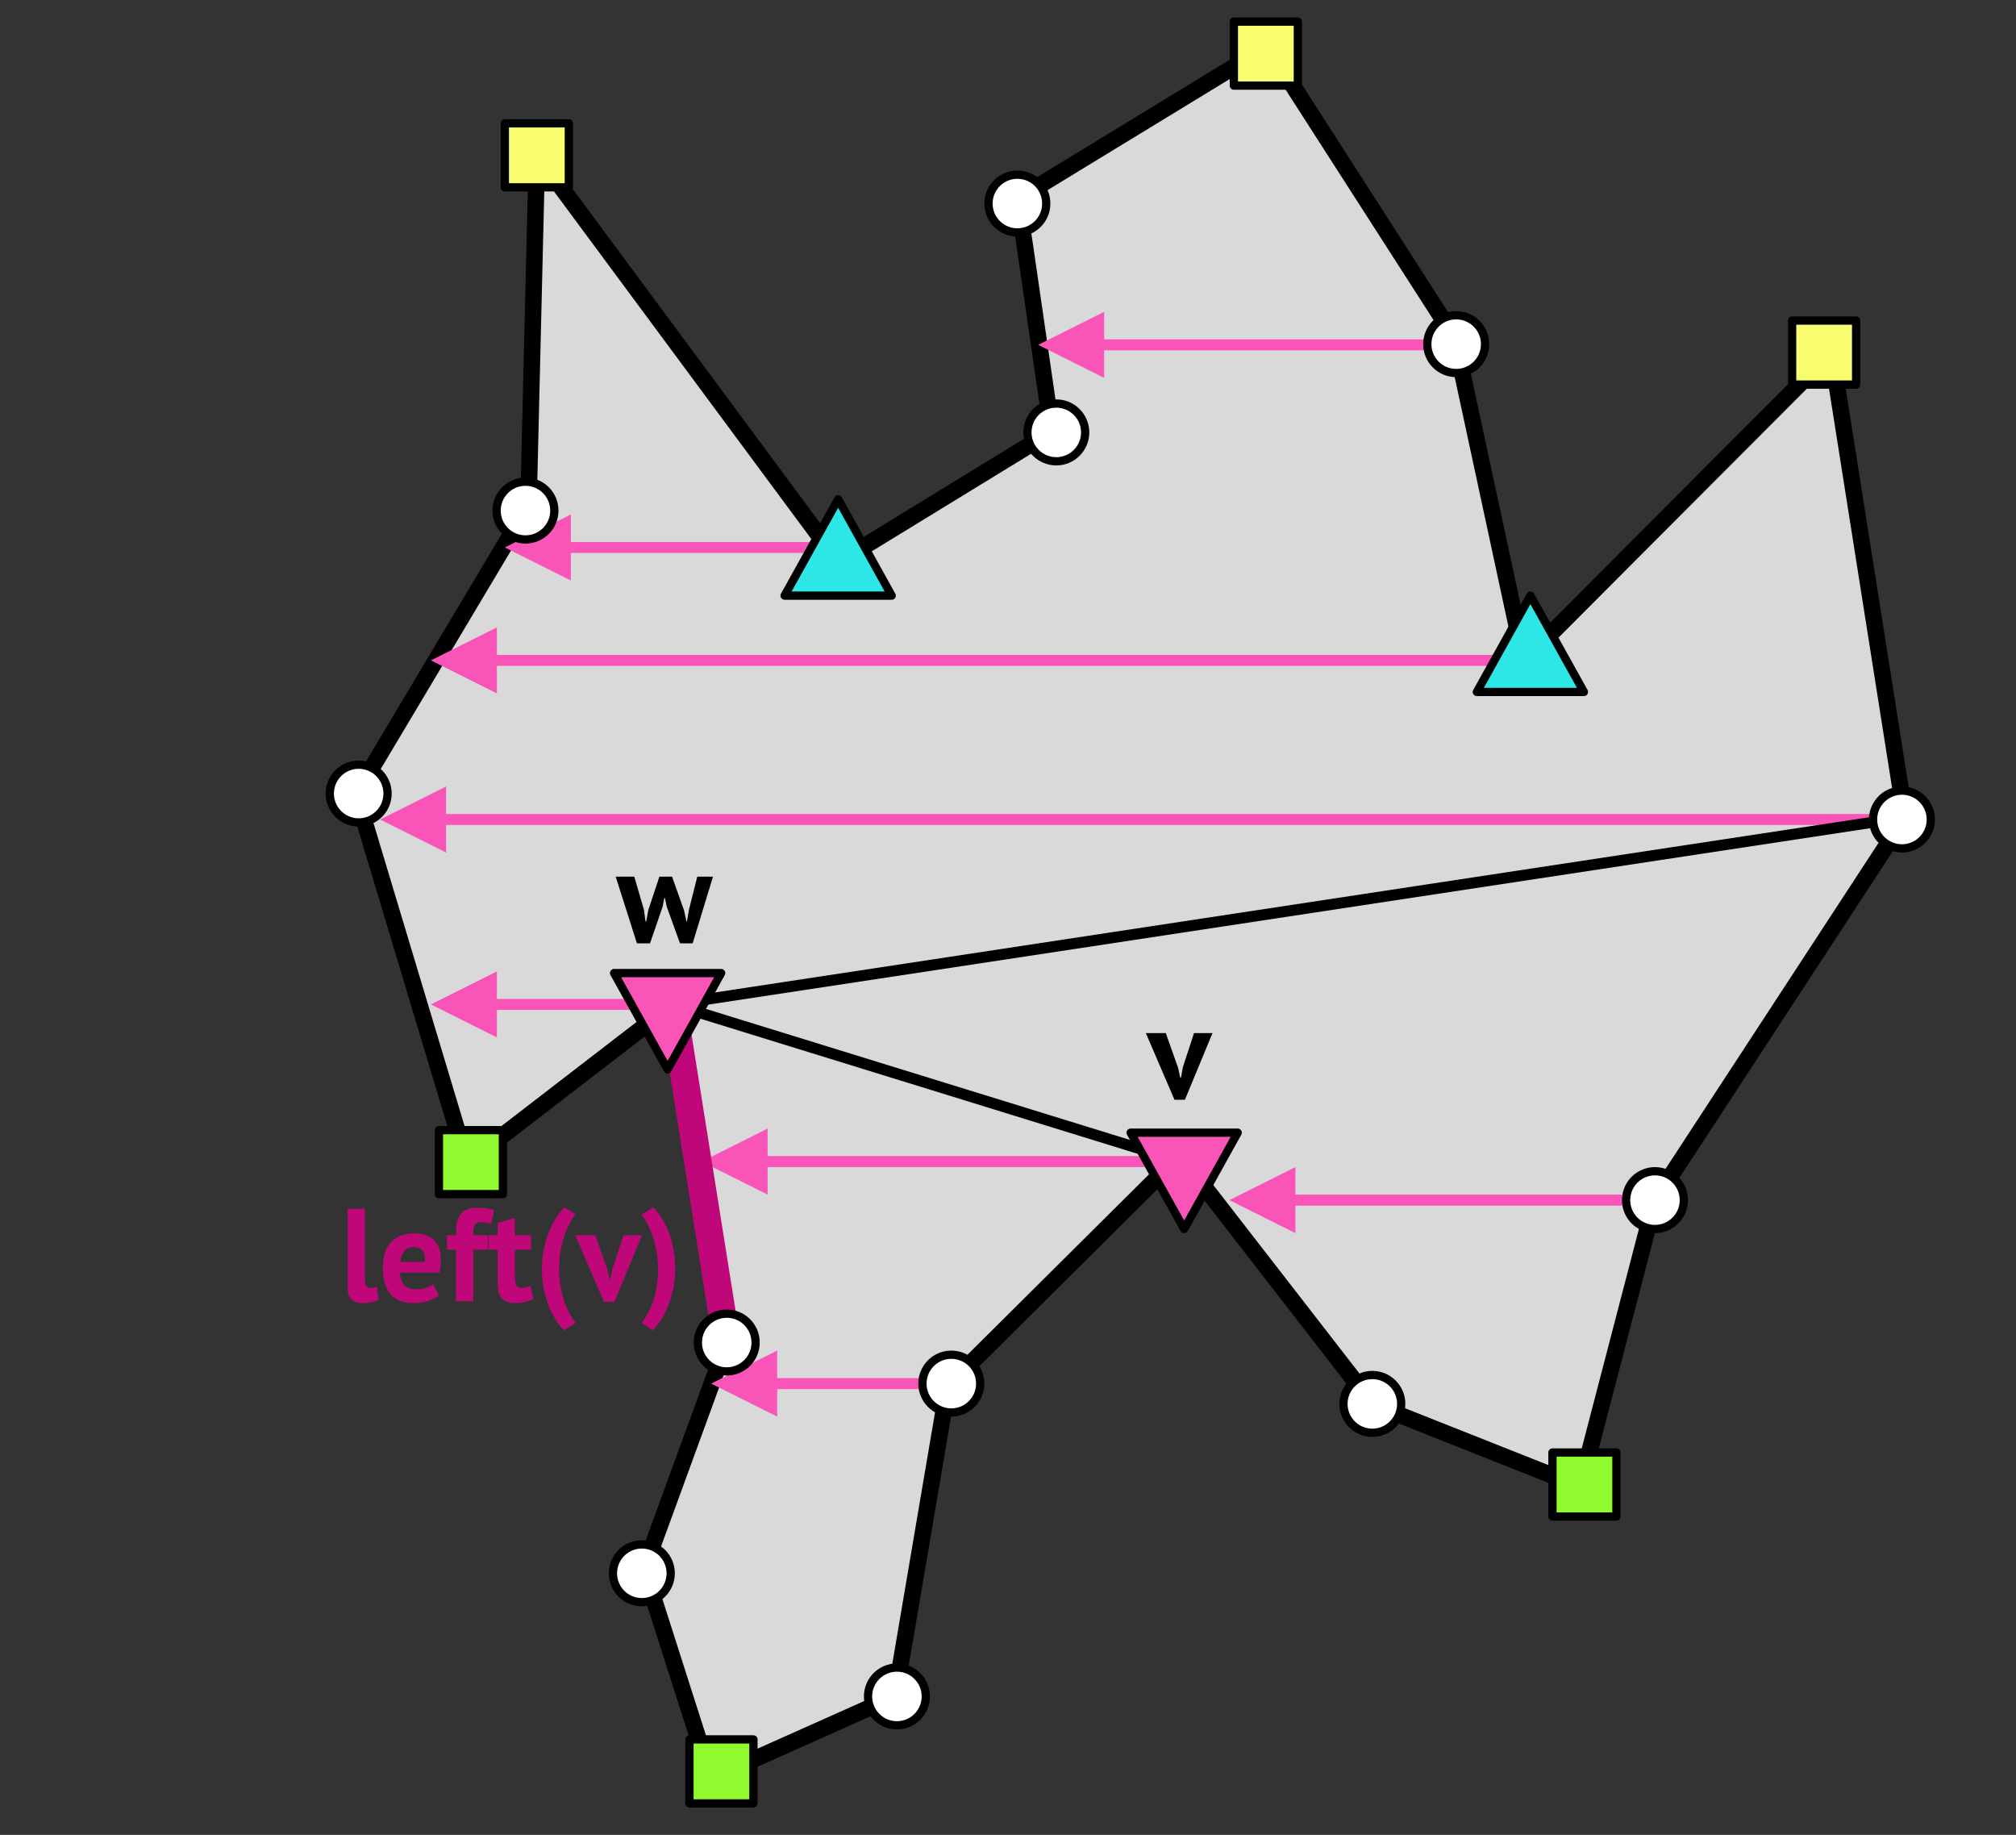 <?xml version="1.0" encoding="UTF-8" standalone="no"?>
<!DOCTYPE svg PUBLIC "-//W3C//DTD SVG 1.1//EN" "http://www.w3.org/Graphics/SVG/1.1/DTD/svg11.dtd">
<svg width="100%" height="100%" viewBox="0 0 733 667" version="1.1" xmlns="http://www.w3.org/2000/svg" xmlns:xlink="http://www.w3.org/1999/xlink" xml:space="preserve" xmlns:serif="http://www.serif.com/" style="fill-rule:evenodd;clip-rule:evenodd;stroke-linejoin:round;stroke-miterlimit:10;">
    <rect x="0" y="0" width="733" height="667" fill="#333333" stroke="none"/>
    <rect id="Artboard10" x="-1777" y="-1292" width="8206" height="4260" style="fill:none;"/>
    <g id="Artboard101" serif:id="Artboard10">
        <path d="M129.494,288.654L192.146,183.634L195.217,56.165L304.902,204.277L382.421,156.826L370.128,72.156L460.877,16.828L528.888,122.719L554.165,240.05L665.958,128.028L692.668,297.107L601.731,436.249L574.579,540.395L499.193,510.498L428.983,419.96L344.652,503.747L325.476,616.582L258.538,646.478L234.183,570.291L264.939,486.095L244.621,365.114L169.815,422.738L129.494,288.654Z" style="fill:rgb(217,217,217);stroke:black;stroke-width:6px;"/>
        <path d="M428.328,388.102L429.144,391.798L429.384,391.798L430.056,388.006L434.136,375.526L440.856,375.526L430.824,399.766L427.032,399.766L416.616,375.526L423.864,375.526L428.328,388.102Z" style="fill-rule:nonzero;"/>
        <path d="M244.355,318.67L248.723,330.958L249.587,334.942L249.779,334.942L250.451,330.91L253.523,318.67L259.235,318.67L251.843,342.91L247.235,342.91L242.387,329.47L241.763,326.446L241.523,326.446L240.947,329.518L236.339,342.91L231.587,342.91L223.859,318.67L230.627,318.67L234.131,330.718L234.707,334.99L234.947,334.99L235.763,330.67L239.747,318.67L244.355,318.67Z" style="fill-rule:nonzero;"/>
        <path d="M132.664,464.94C132.664,466.06 132.808,466.876 133.096,467.388C133.384,467.9 133.848,468.156 134.488,468.156C134.872,468.156 135.248,468.124 135.616,468.06C135.984,467.996 136.44,467.852 136.984,467.628L137.656,472.524C137.144,472.78 136.36,473.036 135.304,473.292C134.248,473.548 133.16,473.676 132.04,473.676C130.216,473.676 128.824,473.252 127.864,472.404C126.904,471.556 126.424,470.156 126.424,468.204L126.424,439.404L132.664,439.404L132.664,464.94Z" style="fill:rgb(192,7,121);fill-rule:nonzero;"/>
        <path d="M159.544,470.94C158.584,471.708 157.28,472.356 155.632,472.884C153.984,473.412 152.232,473.676 150.376,473.676C146.504,473.676 143.672,472.548 141.88,470.292C140.088,468.036 139.192,464.94 139.192,461.004C139.192,456.78 140.2,453.612 142.216,451.5C144.232,449.388 147.064,448.332 150.712,448.332C151.928,448.332 153.112,448.492 154.264,448.812C155.416,449.132 156.44,449.66 157.336,450.396C158.232,451.132 158.952,452.124 159.496,453.372C160.04,454.62 160.312,456.172 160.312,458.028C160.312,458.7 160.272,459.42 160.192,460.188C160.112,460.956 159.992,461.756 159.832,462.588L145.432,462.588C145.528,464.604 146.048,466.124 146.992,467.148C147.936,468.172 149.464,468.684 151.576,468.684C152.888,468.684 154.064,468.484 155.104,468.084C156.144,467.684 156.936,467.276 157.48,466.86L159.544,470.94ZM150.616,453.324C148.984,453.324 147.776,453.812 146.992,454.788C146.208,455.764 145.736,457.068 145.576,458.7L154.504,458.7C154.632,456.972 154.368,455.644 153.712,454.716C153.056,453.788 152.024,453.324 150.616,453.324Z" style="fill:rgb(192,7,121);fill-rule:nonzero;"/>
        <path d="M162.52,449.004L165.832,449.004L165.832,447.66C165.832,444.62 166.472,442.42 167.752,441.06C169.032,439.7 170.888,439.02 173.32,439.02C175.88,439.02 178.008,439.324 179.704,439.932L178.504,444.924C177.768,444.668 177.12,444.5 176.56,444.42C176,444.34 175.416,444.3 174.808,444.3C174.168,444.3 173.664,444.396 173.296,444.588C172.928,444.78 172.656,445.076 172.48,445.476C172.304,445.876 172.192,446.372 172.144,446.964C172.096,447.556 172.072,448.236 172.072,449.004L177.352,449.004L177.352,454.284L172.072,454.284L172.072,473.004L165.832,473.004L165.832,454.284L162.52,454.284L162.52,449.004Z" style="fill:rgb(192,7,121);fill-rule:nonzero;"/>
        <path d="M177.64,449.004L180.952,449.004L180.952,444.492L187.192,442.716L187.192,449.004L193.048,449.004L193.048,454.284L187.192,454.284L187.192,463.5C187.192,465.164 187.36,466.356 187.696,467.076C188.032,467.796 188.664,468.156 189.592,468.156C190.232,468.156 190.784,468.092 191.248,467.964C191.712,467.836 192.232,467.644 192.808,467.388L193.912,472.188C193.048,472.604 192.04,472.956 190.888,473.244C189.736,473.532 188.568,473.676 187.384,473.676C185.176,473.676 183.552,473.108 182.512,471.972C181.472,470.836 180.952,468.972 180.952,466.38L180.952,454.284L177.64,454.284L177.64,449.004Z" style="fill:rgb(192,7,121);fill-rule:nonzero;"/>
        <path d="M205.048,483.564C203.576,482.028 202.328,480.34 201.304,478.5C200.28,476.66 199.456,474.772 198.832,472.836C198.208,470.9 197.752,468.948 197.464,466.98C197.176,465.012 197.032,463.132 197.032,461.34C197.032,459.58 197.176,457.724 197.464,455.772C197.752,453.82 198.216,451.86 198.856,449.892C199.496,447.924 200.336,445.996 201.376,444.108C202.416,442.22 203.688,440.46 205.192,438.828L209.224,441.42C208.104,442.924 207.168,444.492 206.416,446.124C205.664,447.756 205.056,449.428 204.592,451.14C204.128,452.852 203.792,454.572 203.584,456.3C203.376,458.028 203.272,459.708 203.272,461.34C203.272,462.876 203.384,464.508 203.608,466.236C203.832,467.964 204.184,469.684 204.664,471.396C205.144,473.108 205.768,474.78 206.536,476.412C207.304,478.044 208.232,479.532 209.32,480.876L205.048,483.564Z" style="fill:rgb(192,7,121);fill-rule:nonzero;"/>
        <path d="M220.888,461.58L221.704,465.276L221.944,465.276L222.616,461.484L226.696,449.004L233.416,449.004L223.384,473.244L219.592,473.244L209.176,449.004L216.424,449.004L220.888,461.58Z" style="fill:rgb(192,7,121);fill-rule:nonzero;"/>
        <path d="M237.496,438.828C238.968,440.364 240.216,442.052 241.24,443.892C242.264,445.732 243.088,447.62 243.712,449.556C244.336,451.492 244.792,453.444 245.08,455.412C245.368,457.38 245.512,459.26 245.512,461.052C245.512,462.812 245.368,464.668 245.08,466.62C244.792,468.572 244.328,470.532 243.688,472.5C243.048,474.468 242.208,476.396 241.168,478.284C240.128,480.172 238.856,481.932 237.352,483.564L233.32,480.924C234.504,479.324 235.48,477.7 236.248,476.052C237.016,474.404 237.624,472.74 238.072,471.06C238.52,469.38 238.832,467.7 239.008,466.02C239.184,464.34 239.272,462.684 239.272,461.052C239.272,459.516 239.152,457.892 238.912,456.18C238.672,454.468 238.312,452.756 237.832,451.044C237.352,449.332 236.736,447.668 235.984,446.052C235.232,444.436 234.328,442.94 233.272,441.564L237.496,438.828Z" style="fill:rgb(192,7,121);fill-rule:nonzero;"/>
        <path d="M207.556,211.005L183.556,199.005L207.556,187.005L207.556,211.005Z" style="fill:rgb(249,85,185);"/>
        <path d="M304.74,199.005L202.756,199.005" style="fill:none;stroke:rgb(249,85,185);stroke-width:4px;"/>
        <path d="M401.459,137.351L377.459,125.351L401.459,113.351L401.459,137.351Z" style="fill:rgb(249,85,185);"/>
        <path d="M529.455,125.351L396.659,125.351" style="fill:none;stroke:rgb(249,85,185);stroke-width:4px;"/>
        <path d="M180.667,252.05L156.667,240.05L180.667,228.05L180.667,252.05Z" style="fill:rgb(249,85,185);"/>
        <path d="M554.165,240.05L175.867,240.05" style="fill:none;stroke:rgb(249,85,185);stroke-width:4px;"/>
        <path d="M162.193,309.892L138.193,297.892L162.193,285.892L162.193,309.892Z" style="fill:rgb(249,85,185);"/>
        <path d="M692.668,297.892L157.393,297.892" style="fill:none;stroke:rgb(249,85,185);stroke-width:4px;"/>
        <path d="M180.667,377.114L156.667,365.114L180.667,353.114L180.667,377.114Z" style="fill:rgb(249,85,185);"/>
        <path d="M244.621,365.114L175.867,365.114" style="fill:none;stroke:rgb(249,85,185);stroke-width:4px;"/>
        <path d="M471,448.249L447,436.249L471,424.249L471,448.249Z" style="fill:rgb(249,85,185);"/>
        <path d="M601.731,436.249L466.2,436.249" style="fill:none;stroke:rgb(249,85,185);stroke-width:4px;"/>
        <path d="M279.099,434.24L255.099,422.24L279.099,410.24L279.099,434.24Z" style="fill:rgb(249,85,185);"/>
        <path d="M429.55,422.24L274.299,422.24" style="fill:none;stroke:rgb(249,85,185);stroke-width:4px;"/>
        <path d="M282.579,514.946L258.579,502.946L282.579,490.946L282.579,514.946Z" style="fill:rgb(249,85,185);"/>
        <path d="M345.891,502.946L277.779,502.946" style="fill:none;stroke:rgb(249,85,185);stroke-width:4px;"/>
        <path d="M244.621,365.114L692.668,297.107" style="fill:none;stroke:black;stroke-width:4px;"/>
        <path d="M429.55,422.24L244.621,365.114" style="fill:none;stroke:black;stroke-width:4px;"/>
        <path d="M304.74,181.496L324.209,216.514L285.271,216.514L304.74,181.496Z" style="fill:rgb(45,231,231);stroke:black;stroke-width:3px;"/>
        <path d="M430.55,446.749L411.081,411.731L450.019,411.731L430.55,446.749Z" style="fill:rgb(249,85,185);stroke:black;stroke-width:3px;"/>
        <path d="M556.436,216.514L575.905,251.532L536.967,251.532L556.436,216.514Z" style="fill:rgb(45,231,231);stroke:black;stroke-width:3px;"/>
        <rect x="183.556" y="44.828" width="23.265" height="23.265" style="fill:rgb(248,253,112);stroke:black;stroke-width:3px;"/>
        <rect x="250.678" y="632.28" width="23.265" height="23.265" style="fill:rgb(144,250,46);stroke:black;stroke-width:3px;"/>
        <rect x="564.459" y="527.996" width="23.265" height="23.265" style="fill:rgb(144,250,46);stroke:black;stroke-width:3px;"/>
        <rect x="448.619" y="7.859" width="23.265" height="23.265" style="fill:rgb(248,253,112);stroke:black;stroke-width:3px;"/>
        <rect x="651.607" y="116.529" width="23.265" height="23.265" style="fill:rgb(248,253,112);stroke:black;stroke-width:3px;"/>
        <circle cx="191.056" cy="185.593" r="10.5" style="fill:white;stroke:black;stroke-width:3px;"/>
        <circle cx="384.055" cy="157.186" r="10.5" style="fill:white;stroke:black;stroke-width:3px;"/>
        <circle cx="529.455" cy="125.098" r="10.5" style="fill:white;stroke:black;stroke-width:3px;"/>
        <circle cx="369.908" cy="73.99" r="10.5" style="fill:white;stroke:black;stroke-width:3px;"/>
        <circle cx="691.531" cy="297.892" r="10.5" style="fill:white;stroke:black;stroke-width:3px;"/>
        <circle cx="601.731" cy="436.249" r="10.5" style="fill:white;stroke:black;stroke-width:3px;"/>
        <circle cx="233.36" cy="571.901" r="10.5" style="fill:white;stroke:black;stroke-width:3px;"/>
        <circle cx="326.112" cy="616.66" r="10.5" style="fill:white;stroke:black;stroke-width:3px;"/>
        <circle cx="345.891" cy="502.946" r="10.5" style="fill:white;stroke:black;stroke-width:3px;"/>
        <circle cx="498.968" cy="510.322" r="10.5" style="fill:white;stroke:black;stroke-width:3px;"/>
        <path d="M264.237,488.016L244.621,365.114" style="fill:none;stroke:rgb(192,7,121);stroke-width:10px;"/>
        <rect x="159.59" y="410.812" width="23.265" height="23.265" style="fill:rgb(144,250,46);stroke:black;stroke-width:3px;"/>
        <circle cx="130.412" cy="288.463" r="10.5" style="fill:white;stroke:black;stroke-width:3px;"/>
        <circle cx="264.237" cy="488.016" r="10.5" style="fill:white;stroke:black;stroke-width:3px;"/>
        <path d="M242.74,388.731L223.271,353.713L262.209,353.713L242.74,388.731Z" style="fill:rgb(249,85,185);stroke:black;stroke-width:3px;"/>
    </g>
</svg>
